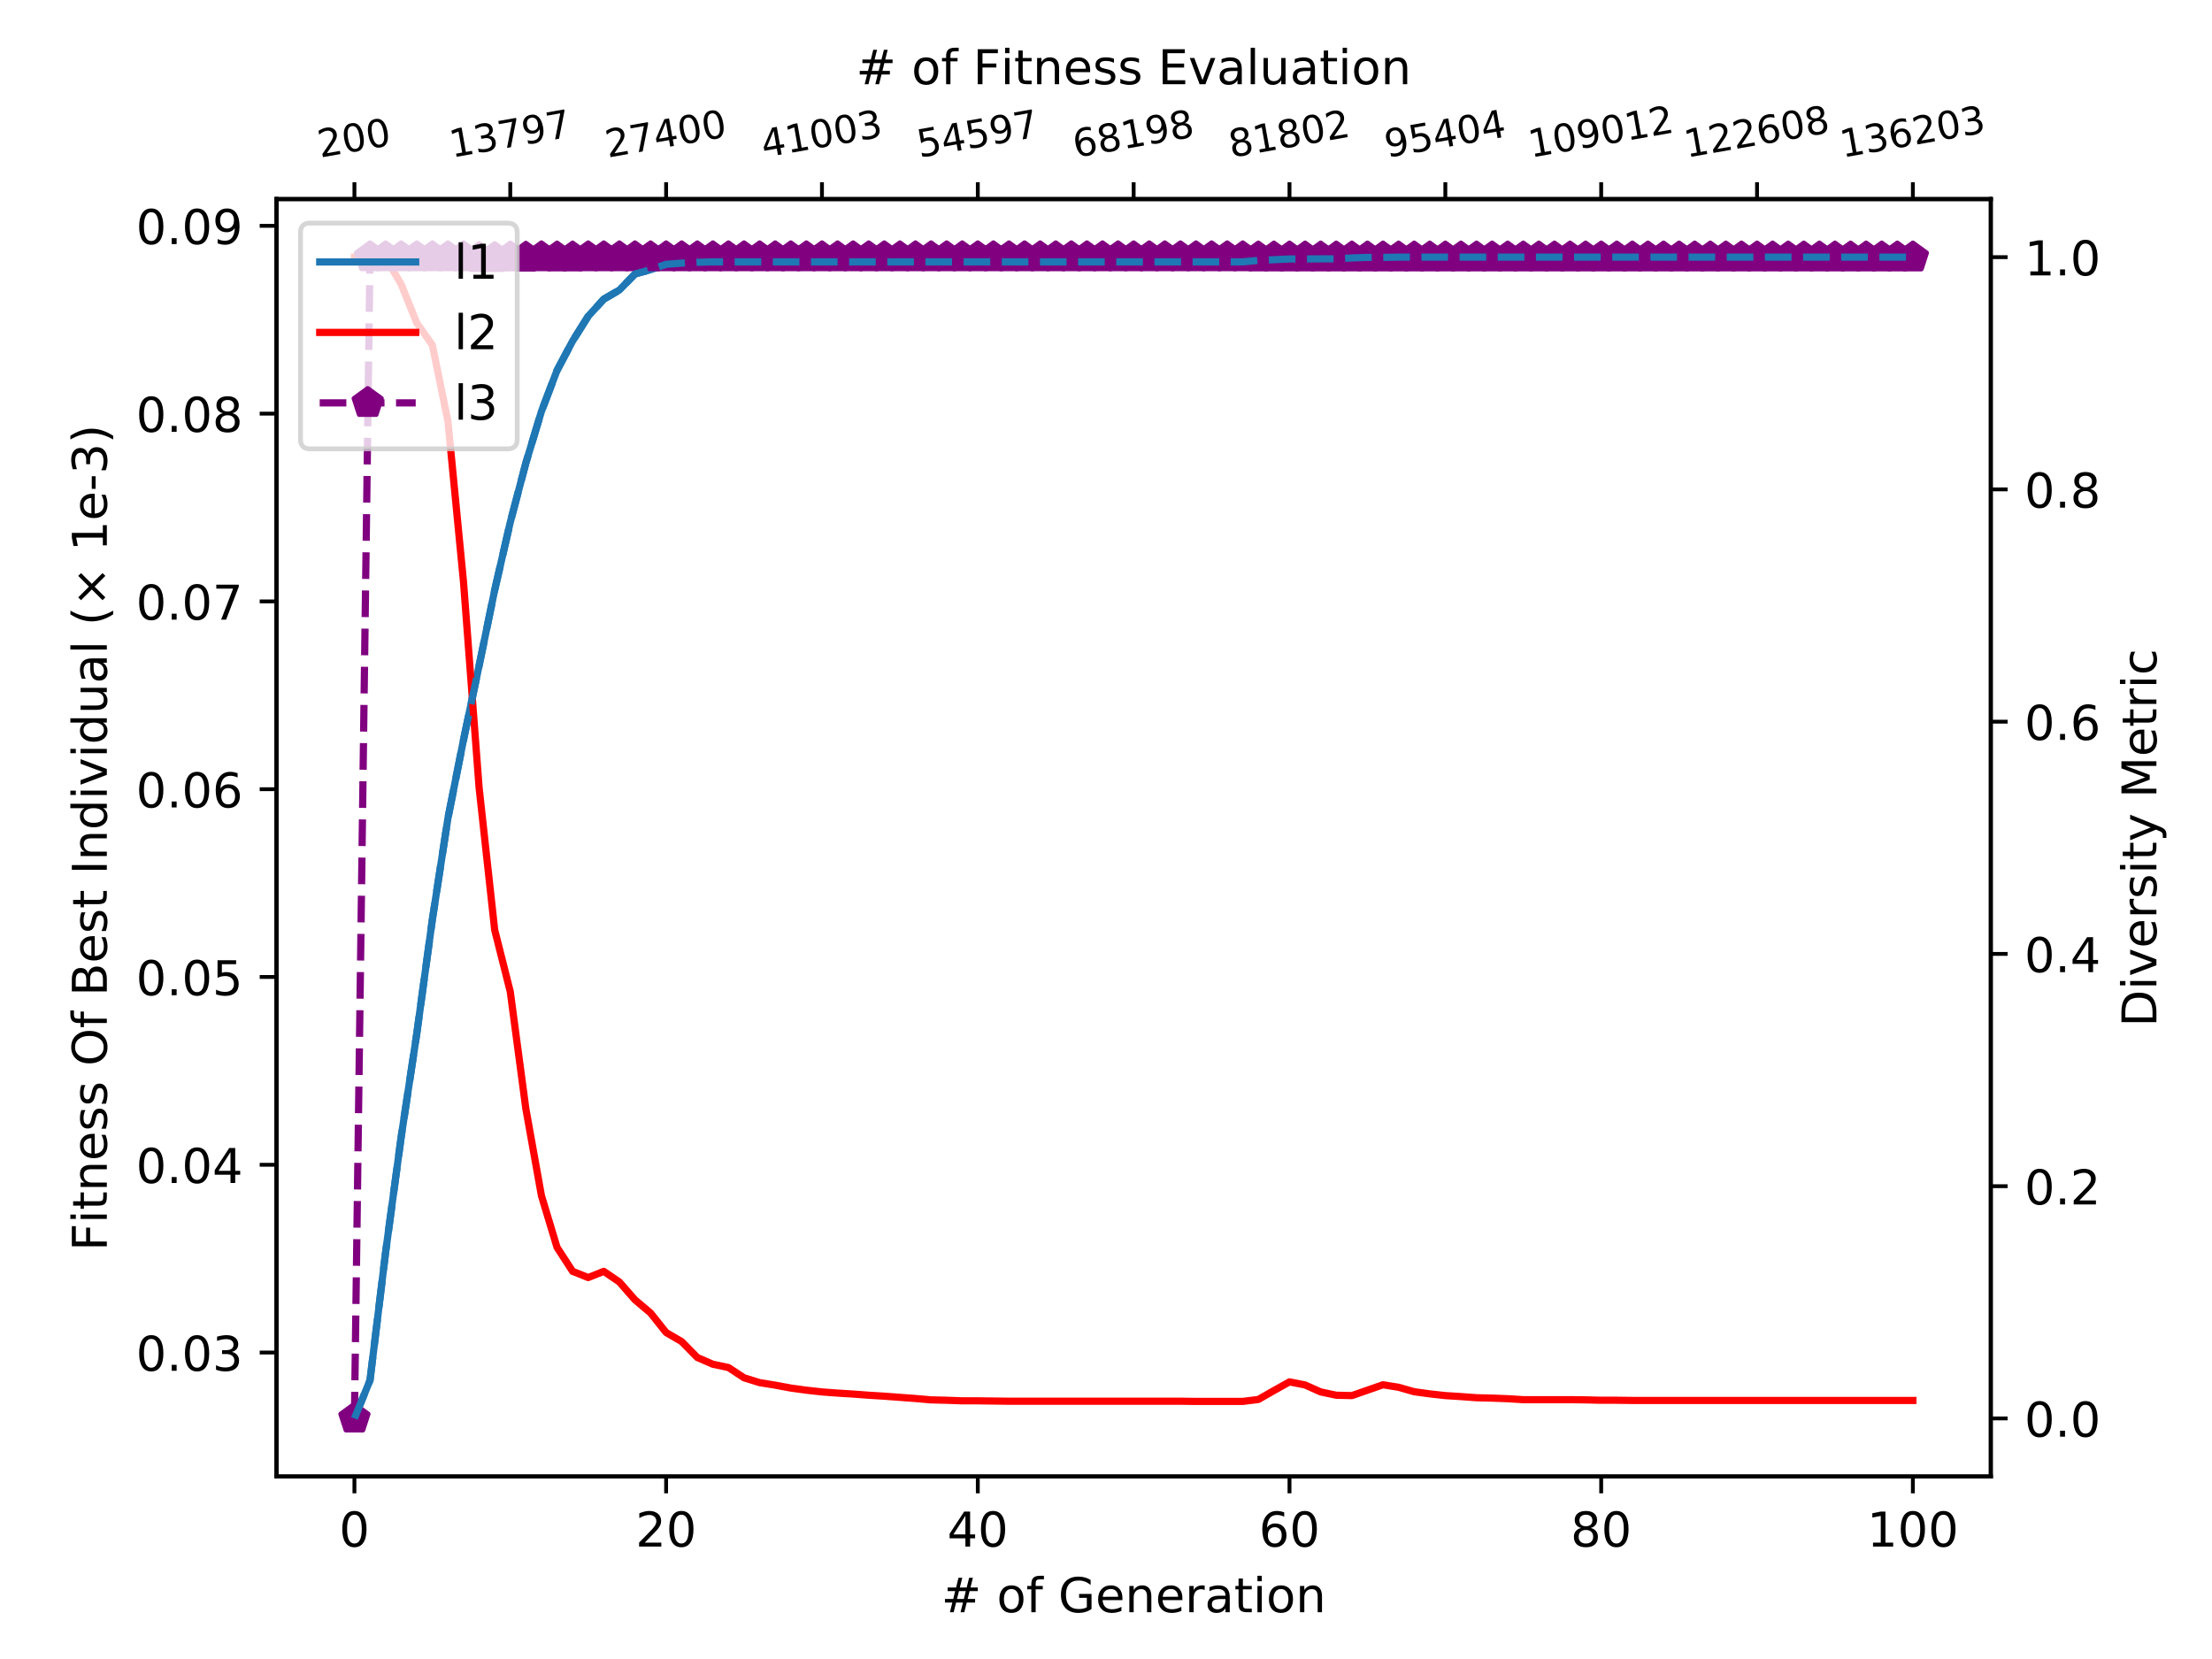 <?xml version="1.0" encoding="utf-8" standalone="no"?>
<!DOCTYPE svg PUBLIC "-//W3C//DTD SVG 1.1//EN"
  "http://www.w3.org/Graphics/SVG/1.1/DTD/svg11.dtd">
<!-- Created with matplotlib (https://matplotlib.org/) -->
<svg height="345.6pt" version="1.1" viewBox="0 0 460.8 345.6" width="460.8pt" xmlns="http://www.w3.org/2000/svg" xmlns:xlink="http://www.w3.org/1999/xlink">
 <defs>
  <style type="text/css">
*{stroke-linecap:butt;stroke-linejoin:round;}
  </style>
 </defs>
 <g id="figure_1">
  <g id="patch_1">
   <path d="M 0 345.6 
L 460.8 345.6 
L 460.8 0 
L 0 0 
z
" style="fill:#ffffff;"/>
  </g>
  <g id="axes_1">
   <g id="patch_2">
    <path d="M 57.6 307.584 
L 414.72 307.584 
L 414.72 41.472 
L 57.6 41.472 
z
" style="fill:#ffffff;"/>
   </g>
   <g id="matplotlib.axis_1">
    <g id="xtick_1">
     <g id="line2d_1">
      <defs>
       <path d="M 0 0 
L 0 3.5 
" id="m0a6b60c85b" style="stroke:#000000;stroke-width:0.8;"/>
      </defs>
      <g>
       <use style="stroke:#000000;stroke-width:0.8;" x="73.833" xlink:href="#m0a6b60c85b" y="307.584"/>
      </g>
     </g>
     <g id="text_1">
      <!-- 0 -->
      <defs>
       <path d="M 31.781 66.406 
Q 24.172 66.406 20.328 58.906 
Q 16.5 51.422 16.5 36.375 
Q 16.5 21.391 20.328 13.891 
Q 24.172 6.391 31.781 6.391 
Q 39.453 6.391 43.281 13.891 
Q 47.125 21.391 47.125 36.375 
Q 47.125 51.422 43.281 58.906 
Q 39.453 66.406 31.781 66.406 
z
M 31.781 74.219 
Q 44.047 74.219 50.516 64.516 
Q 56.984 54.828 56.984 36.375 
Q 56.984 17.969 50.516 8.266 
Q 44.047 -1.422 31.781 -1.422 
Q 19.531 -1.422 13.062 8.266 
Q 6.594 17.969 6.594 36.375 
Q 6.594 54.828 13.062 64.516 
Q 19.531 74.219 31.781 74.219 
z
" id="DejaVuSans-48"/>
      </defs>
      <g transform="translate(70.651 322.182)scale(0.1 -0.1)">
       <use xlink:href="#DejaVuSans-48"/>
      </g>
     </g>
    </g>
    <g id="xtick_2">
     <g id="line2d_2">
      <g>
       <use style="stroke:#000000;stroke-width:0.8;" x="138.764" xlink:href="#m0a6b60c85b" y="307.584"/>
      </g>
     </g>
     <g id="text_2">
      <!-- 20 -->
      <defs>
       <path d="M 19.188 8.297 
L 53.609 8.297 
L 53.609 0 
L 7.328 0 
L 7.328 8.297 
Q 12.938 14.109 22.625 23.891 
Q 32.328 33.688 34.812 36.531 
Q 39.547 41.844 41.422 45.531 
Q 43.312 49.219 43.312 52.781 
Q 43.312 58.594 39.234 62.25 
Q 35.156 65.922 28.609 65.922 
Q 23.969 65.922 18.812 64.312 
Q 13.672 62.703 7.812 59.422 
L 7.812 69.391 
Q 13.766 71.781 18.938 73 
Q 24.125 74.219 28.422 74.219 
Q 39.75 74.219 46.484 68.547 
Q 53.219 62.891 53.219 53.422 
Q 53.219 48.922 51.531 44.891 
Q 49.859 40.875 45.406 35.406 
Q 44.188 33.984 37.641 27.219 
Q 31.109 20.453 19.188 8.297 
z
" id="DejaVuSans-50"/>
      </defs>
      <g transform="translate(132.401 322.182)scale(0.1 -0.1)">
       <use xlink:href="#DejaVuSans-50"/>
       <use x="63.623" xlink:href="#DejaVuSans-48"/>
      </g>
     </g>
    </g>
    <g id="xtick_3">
     <g id="line2d_3">
      <g>
       <use style="stroke:#000000;stroke-width:0.8;" x="203.695" xlink:href="#m0a6b60c85b" y="307.584"/>
      </g>
     </g>
     <g id="text_3">
      <!-- 40 -->
      <defs>
       <path d="M 37.797 64.312 
L 12.891 25.391 
L 37.797 25.391 
z
M 35.203 72.906 
L 47.609 72.906 
L 47.609 25.391 
L 58.016 25.391 
L 58.016 17.188 
L 47.609 17.188 
L 47.609 0 
L 37.797 0 
L 37.797 17.188 
L 4.891 17.188 
L 4.891 26.703 
z
" id="DejaVuSans-52"/>
      </defs>
      <g transform="translate(197.332 322.182)scale(0.1 -0.1)">
       <use xlink:href="#DejaVuSans-52"/>
       <use x="63.623" xlink:href="#DejaVuSans-48"/>
      </g>
     </g>
    </g>
    <g id="xtick_4">
     <g id="line2d_4">
      <g>
       <use style="stroke:#000000;stroke-width:0.8;" x="268.625" xlink:href="#m0a6b60c85b" y="307.584"/>
      </g>
     </g>
     <g id="text_4">
      <!-- 60 -->
      <defs>
       <path d="M 33.016 40.375 
Q 26.375 40.375 22.484 35.828 
Q 18.609 31.297 18.609 23.391 
Q 18.609 15.531 22.484 10.953 
Q 26.375 6.391 33.016 6.391 
Q 39.656 6.391 43.531 10.953 
Q 47.406 15.531 47.406 23.391 
Q 47.406 31.297 43.531 35.828 
Q 39.656 40.375 33.016 40.375 
z
M 52.594 71.297 
L 52.594 62.312 
Q 48.875 64.062 45.094 64.984 
Q 41.312 65.922 37.594 65.922 
Q 27.828 65.922 22.672 59.328 
Q 17.531 52.734 16.797 39.406 
Q 19.672 43.656 24.016 45.922 
Q 28.375 48.188 33.594 48.188 
Q 44.578 48.188 50.953 41.516 
Q 57.328 34.859 57.328 23.391 
Q 57.328 12.156 50.688 5.359 
Q 44.047 -1.422 33.016 -1.422 
Q 20.359 -1.422 13.672 8.266 
Q 6.984 17.969 6.984 36.375 
Q 6.984 53.656 15.188 63.938 
Q 23.391 74.219 37.203 74.219 
Q 40.922 74.219 44.703 73.484 
Q 48.484 72.75 52.594 71.297 
z
" id="DejaVuSans-54"/>
      </defs>
      <g transform="translate(262.263 322.182)scale(0.1 -0.1)">
       <use xlink:href="#DejaVuSans-54"/>
       <use x="63.623" xlink:href="#DejaVuSans-48"/>
      </g>
     </g>
    </g>
    <g id="xtick_5">
     <g id="line2d_5">
      <g>
       <use style="stroke:#000000;stroke-width:0.8;" x="333.556" xlink:href="#m0a6b60c85b" y="307.584"/>
      </g>
     </g>
     <g id="text_5">
      <!-- 80 -->
      <defs>
       <path d="M 31.781 34.625 
Q 24.75 34.625 20.719 30.859 
Q 16.703 27.094 16.703 20.516 
Q 16.703 13.922 20.719 10.156 
Q 24.75 6.391 31.781 6.391 
Q 38.812 6.391 42.859 10.172 
Q 46.922 13.969 46.922 20.516 
Q 46.922 27.094 42.891 30.859 
Q 38.875 34.625 31.781 34.625 
z
M 21.922 38.812 
Q 15.578 40.375 12.031 44.719 
Q 8.5 49.078 8.5 55.328 
Q 8.5 64.062 14.719 69.141 
Q 20.953 74.219 31.781 74.219 
Q 42.672 74.219 48.875 69.141 
Q 55.078 64.062 55.078 55.328 
Q 55.078 49.078 51.531 44.719 
Q 48 40.375 41.703 38.812 
Q 48.828 37.156 52.797 32.312 
Q 56.781 27.484 56.781 20.516 
Q 56.781 9.906 50.312 4.234 
Q 43.844 -1.422 31.781 -1.422 
Q 19.734 -1.422 13.25 4.234 
Q 6.781 9.906 6.781 20.516 
Q 6.781 27.484 10.781 32.312 
Q 14.797 37.156 21.922 38.812 
z
M 18.312 54.391 
Q 18.312 48.734 21.844 45.562 
Q 25.391 42.391 31.781 42.391 
Q 38.141 42.391 41.719 45.562 
Q 45.312 48.734 45.312 54.391 
Q 45.312 60.062 41.719 63.234 
Q 38.141 66.406 31.781 66.406 
Q 25.391 66.406 21.844 63.234 
Q 18.312 60.062 18.312 54.391 
z
" id="DejaVuSans-56"/>
      </defs>
      <g transform="translate(327.194 322.182)scale(0.1 -0.1)">
       <use xlink:href="#DejaVuSans-56"/>
       <use x="63.623" xlink:href="#DejaVuSans-48"/>
      </g>
     </g>
    </g>
    <g id="xtick_6">
     <g id="line2d_6">
      <g>
       <use style="stroke:#000000;stroke-width:0.8;" x="398.487" xlink:href="#m0a6b60c85b" y="307.584"/>
      </g>
     </g>
     <g id="text_6">
      <!-- 100 -->
      <defs>
       <path d="M 12.406 8.297 
L 28.516 8.297 
L 28.516 63.922 
L 10.984 60.406 
L 10.984 69.391 
L 28.422 72.906 
L 38.281 72.906 
L 38.281 8.297 
L 54.391 8.297 
L 54.391 0 
L 12.406 0 
z
" id="DejaVuSans-49"/>
      </defs>
      <g transform="translate(388.944 322.182)scale(0.1 -0.1)">
       <use xlink:href="#DejaVuSans-49"/>
       <use x="63.623" xlink:href="#DejaVuSans-48"/>
       <use x="127.246" xlink:href="#DejaVuSans-48"/>
      </g>
     </g>
    </g>
    <g id="text_7">
     <!-- # of Generation -->
     <defs>
      <path d="M 51.125 44 
L 36.922 44 
L 32.812 27.688 
L 47.125 27.688 
z
M 43.797 71.781 
L 38.719 51.516 
L 52.984 51.516 
L 58.109 71.781 
L 65.922 71.781 
L 60.891 51.516 
L 76.125 51.516 
L 76.125 44 
L 58.984 44 
L 54.984 27.688 
L 70.516 27.688 
L 70.516 20.219 
L 53.078 20.219 
L 48 0 
L 40.188 0 
L 45.219 20.219 
L 30.906 20.219 
L 25.875 0 
L 18.016 0 
L 23.094 20.219 
L 7.719 20.219 
L 7.719 27.688 
L 24.906 27.688 
L 29 44 
L 13.281 44 
L 13.281 51.516 
L 30.906 51.516 
L 35.891 71.781 
z
" id="DejaVuSans-35"/>
      <path id="DejaVuSans-32"/>
      <path d="M 30.609 48.391 
Q 23.391 48.391 19.188 42.75 
Q 14.984 37.109 14.984 27.297 
Q 14.984 17.484 19.156 11.844 
Q 23.344 6.203 30.609 6.203 
Q 37.797 6.203 41.984 11.859 
Q 46.188 17.531 46.188 27.297 
Q 46.188 37.016 41.984 42.703 
Q 37.797 48.391 30.609 48.391 
z
M 30.609 56 
Q 42.328 56 49.016 48.375 
Q 55.719 40.766 55.719 27.297 
Q 55.719 13.875 49.016 6.219 
Q 42.328 -1.422 30.609 -1.422 
Q 18.844 -1.422 12.172 6.219 
Q 5.516 13.875 5.516 27.297 
Q 5.516 40.766 12.172 48.375 
Q 18.844 56 30.609 56 
z
" id="DejaVuSans-111"/>
      <path d="M 37.109 75.984 
L 37.109 68.5 
L 28.516 68.5 
Q 23.688 68.5 21.797 66.547 
Q 19.922 64.594 19.922 59.516 
L 19.922 54.688 
L 34.719 54.688 
L 34.719 47.703 
L 19.922 47.703 
L 19.922 0 
L 10.891 0 
L 10.891 47.703 
L 2.297 47.703 
L 2.297 54.688 
L 10.891 54.688 
L 10.891 58.5 
Q 10.891 67.625 15.141 71.797 
Q 19.391 75.984 28.609 75.984 
z
" id="DejaVuSans-102"/>
      <path d="M 59.516 10.406 
L 59.516 29.984 
L 43.406 29.984 
L 43.406 38.094 
L 69.281 38.094 
L 69.281 6.781 
Q 63.578 2.734 56.688 0.656 
Q 49.812 -1.422 42 -1.422 
Q 24.906 -1.422 15.25 8.562 
Q 5.609 18.562 5.609 36.375 
Q 5.609 54.25 15.25 64.234 
Q 24.906 74.219 42 74.219 
Q 49.125 74.219 55.547 72.453 
Q 61.969 70.703 67.391 67.281 
L 67.391 56.781 
Q 61.922 61.422 55.766 63.766 
Q 49.609 66.109 42.828 66.109 
Q 29.438 66.109 22.719 58.641 
Q 16.016 51.172 16.016 36.375 
Q 16.016 21.625 22.719 14.156 
Q 29.438 6.688 42.828 6.688 
Q 48.047 6.688 52.141 7.594 
Q 56.25 8.5 59.516 10.406 
z
" id="DejaVuSans-71"/>
      <path d="M 56.203 29.594 
L 56.203 25.203 
L 14.891 25.203 
Q 15.484 15.922 20.484 11.062 
Q 25.484 6.203 34.422 6.203 
Q 39.594 6.203 44.453 7.469 
Q 49.312 8.734 54.109 11.281 
L 54.109 2.781 
Q 49.266 0.734 44.188 -0.344 
Q 39.109 -1.422 33.891 -1.422 
Q 20.797 -1.422 13.156 6.188 
Q 5.516 13.812 5.516 26.812 
Q 5.516 40.234 12.766 48.109 
Q 20.016 56 32.328 56 
Q 43.359 56 49.781 48.891 
Q 56.203 41.797 56.203 29.594 
z
M 47.219 32.234 
Q 47.125 39.594 43.094 43.984 
Q 39.062 48.391 32.422 48.391 
Q 24.906 48.391 20.391 44.141 
Q 15.875 39.891 15.188 32.172 
z
" id="DejaVuSans-101"/>
      <path d="M 54.891 33.016 
L 54.891 0 
L 45.906 0 
L 45.906 32.719 
Q 45.906 40.484 42.875 44.328 
Q 39.844 48.188 33.797 48.188 
Q 26.516 48.188 22.312 43.547 
Q 18.109 38.922 18.109 30.906 
L 18.109 0 
L 9.078 0 
L 9.078 54.688 
L 18.109 54.688 
L 18.109 46.188 
Q 21.344 51.125 25.703 53.562 
Q 30.078 56 35.797 56 
Q 45.219 56 50.047 50.172 
Q 54.891 44.344 54.891 33.016 
z
" id="DejaVuSans-110"/>
      <path d="M 41.109 46.297 
Q 39.594 47.172 37.812 47.578 
Q 36.031 48 33.891 48 
Q 26.266 48 22.188 43.047 
Q 18.109 38.094 18.109 28.812 
L 18.109 0 
L 9.078 0 
L 9.078 54.688 
L 18.109 54.688 
L 18.109 46.188 
Q 20.953 51.172 25.484 53.578 
Q 30.031 56 36.531 56 
Q 37.453 56 38.578 55.875 
Q 39.703 55.766 41.062 55.516 
z
" id="DejaVuSans-114"/>
      <path d="M 34.281 27.484 
Q 23.391 27.484 19.188 25 
Q 14.984 22.516 14.984 16.5 
Q 14.984 11.719 18.141 8.906 
Q 21.297 6.109 26.703 6.109 
Q 34.188 6.109 38.703 11.406 
Q 43.219 16.703 43.219 25.484 
L 43.219 27.484 
z
M 52.203 31.203 
L 52.203 0 
L 43.219 0 
L 43.219 8.297 
Q 40.141 3.328 35.547 0.953 
Q 30.953 -1.422 24.312 -1.422 
Q 15.922 -1.422 10.953 3.297 
Q 6 8.016 6 15.922 
Q 6 25.141 12.172 29.828 
Q 18.359 34.516 30.609 34.516 
L 43.219 34.516 
L 43.219 35.406 
Q 43.219 41.609 39.141 45 
Q 35.062 48.391 27.688 48.391 
Q 23 48.391 18.547 47.266 
Q 14.109 46.141 10.016 43.891 
L 10.016 52.203 
Q 14.938 54.109 19.578 55.047 
Q 24.219 56 28.609 56 
Q 40.484 56 46.344 49.844 
Q 52.203 43.703 52.203 31.203 
z
" id="DejaVuSans-97"/>
      <path d="M 18.312 70.219 
L 18.312 54.688 
L 36.812 54.688 
L 36.812 47.703 
L 18.312 47.703 
L 18.312 18.016 
Q 18.312 11.328 20.141 9.422 
Q 21.969 7.516 27.594 7.516 
L 36.812 7.516 
L 36.812 0 
L 27.594 0 
Q 17.188 0 13.234 3.875 
Q 9.281 7.766 9.281 18.016 
L 9.281 47.703 
L 2.688 47.703 
L 2.688 54.688 
L 9.281 54.688 
L 9.281 70.219 
z
" id="DejaVuSans-116"/>
      <path d="M 9.422 54.688 
L 18.406 54.688 
L 18.406 0 
L 9.422 0 
z
M 9.422 75.984 
L 18.406 75.984 
L 18.406 64.594 
L 9.422 64.594 
z
" id="DejaVuSans-105"/>
     </defs>
     <g transform="translate(196.08 335.861)scale(0.1 -0.1)">
      <use xlink:href="#DejaVuSans-35"/>
      <use x="83.789" xlink:href="#DejaVuSans-32"/>
      <use x="115.576" xlink:href="#DejaVuSans-111"/>
      <use x="176.758" xlink:href="#DejaVuSans-102"/>
      <use x="211.963" xlink:href="#DejaVuSans-32"/>
      <use x="243.75" xlink:href="#DejaVuSans-71"/>
      <use x="321.24" xlink:href="#DejaVuSans-101"/>
      <use x="382.764" xlink:href="#DejaVuSans-110"/>
      <use x="446.143" xlink:href="#DejaVuSans-101"/>
      <use x="507.666" xlink:href="#DejaVuSans-114"/>
      <use x="548.779" xlink:href="#DejaVuSans-97"/>
      <use x="610.059" xlink:href="#DejaVuSans-116"/>
      <use x="649.268" xlink:href="#DejaVuSans-105"/>
      <use x="677.051" xlink:href="#DejaVuSans-111"/>
      <use x="738.232" xlink:href="#DejaVuSans-110"/>
     </g>
    </g>
   </g>
   <g id="matplotlib.axis_2">
    <g id="ytick_1">
     <g id="line2d_7">
      <defs>
       <path d="M 0 0 
L -3.5 0 
" id="m803c09d0a9" style="stroke:#000000;stroke-width:0.8;"/>
      </defs>
      <g>
       <use style="stroke:#000000;stroke-width:0.8;" x="57.6" xlink:href="#m803c09d0a9" y="281.759"/>
      </g>
     </g>
     <g id="text_8">
      <!-- 0.03 -->
      <defs>
       <path d="M 10.688 12.406 
L 21 12.406 
L 21 0 
L 10.688 0 
z
" id="DejaVuSans-46"/>
       <path d="M 40.578 39.312 
Q 47.656 37.797 51.625 33 
Q 55.609 28.219 55.609 21.188 
Q 55.609 10.406 48.188 4.484 
Q 40.766 -1.422 27.094 -1.422 
Q 22.516 -1.422 17.656 -0.516 
Q 12.797 0.391 7.625 2.203 
L 7.625 11.719 
Q 11.719 9.328 16.594 8.109 
Q 21.484 6.891 26.812 6.891 
Q 36.078 6.891 40.938 10.547 
Q 45.797 14.203 45.797 21.188 
Q 45.797 27.641 41.281 31.266 
Q 36.766 34.906 28.719 34.906 
L 20.219 34.906 
L 20.219 43.016 
L 29.109 43.016 
Q 36.375 43.016 40.234 45.922 
Q 44.094 48.828 44.094 54.297 
Q 44.094 59.906 40.109 62.906 
Q 36.141 65.922 28.719 65.922 
Q 24.656 65.922 20.016 65.031 
Q 15.375 64.156 9.812 62.312 
L 9.812 71.094 
Q 15.438 72.656 20.344 73.438 
Q 25.25 74.219 29.594 74.219 
Q 40.828 74.219 47.359 69.109 
Q 53.906 64.016 53.906 55.328 
Q 53.906 49.266 50.438 45.094 
Q 46.969 40.922 40.578 39.312 
z
" id="DejaVuSans-51"/>
      </defs>
      <g transform="translate(28.334 285.558)scale(0.1 -0.1)">
       <use xlink:href="#DejaVuSans-48"/>
       <use x="63.623" xlink:href="#DejaVuSans-46"/>
       <use x="95.41" xlink:href="#DejaVuSans-48"/>
       <use x="159.033" xlink:href="#DejaVuSans-51"/>
      </g>
     </g>
    </g>
    <g id="ytick_2">
     <g id="line2d_8">
      <g>
       <use style="stroke:#000000;stroke-width:0.8;" x="57.6" xlink:href="#m803c09d0a9" y="242.641"/>
      </g>
     </g>
     <g id="text_9">
      <!-- 0.04 -->
      <g transform="translate(28.334 246.44)scale(0.1 -0.1)">
       <use xlink:href="#DejaVuSans-48"/>
       <use x="63.623" xlink:href="#DejaVuSans-46"/>
       <use x="95.41" xlink:href="#DejaVuSans-48"/>
       <use x="159.033" xlink:href="#DejaVuSans-52"/>
      </g>
     </g>
    </g>
    <g id="ytick_3">
     <g id="line2d_9">
      <g>
       <use style="stroke:#000000;stroke-width:0.8;" x="57.6" xlink:href="#m803c09d0a9" y="203.522"/>
      </g>
     </g>
     <g id="text_10">
      <!-- 0.05 -->
      <defs>
       <path d="M 10.797 72.906 
L 49.516 72.906 
L 49.516 64.594 
L 19.828 64.594 
L 19.828 46.734 
Q 21.969 47.469 24.109 47.828 
Q 26.266 48.188 28.422 48.188 
Q 40.625 48.188 47.75 41.5 
Q 54.891 34.812 54.891 23.391 
Q 54.891 11.625 47.562 5.094 
Q 40.234 -1.422 26.906 -1.422 
Q 22.312 -1.422 17.547 -0.641 
Q 12.797 0.141 7.719 1.703 
L 7.719 11.625 
Q 12.109 9.234 16.797 8.062 
Q 21.484 6.891 26.703 6.891 
Q 35.156 6.891 40.078 11.328 
Q 45.016 15.766 45.016 23.391 
Q 45.016 31 40.078 35.438 
Q 35.156 39.891 26.703 39.891 
Q 22.75 39.891 18.812 39.016 
Q 14.891 38.141 10.797 36.281 
z
" id="DejaVuSans-53"/>
      </defs>
      <g transform="translate(28.334 207.321)scale(0.1 -0.1)">
       <use xlink:href="#DejaVuSans-48"/>
       <use x="63.623" xlink:href="#DejaVuSans-46"/>
       <use x="95.41" xlink:href="#DejaVuSans-48"/>
       <use x="159.033" xlink:href="#DejaVuSans-53"/>
      </g>
     </g>
    </g>
    <g id="ytick_4">
     <g id="line2d_10">
      <g>
       <use style="stroke:#000000;stroke-width:0.8;" x="57.6" xlink:href="#m803c09d0a9" y="164.403"/>
      </g>
     </g>
     <g id="text_11">
      <!-- 0.06 -->
      <g transform="translate(28.334 168.203)scale(0.1 -0.1)">
       <use xlink:href="#DejaVuSans-48"/>
       <use x="63.623" xlink:href="#DejaVuSans-46"/>
       <use x="95.41" xlink:href="#DejaVuSans-48"/>
       <use x="159.033" xlink:href="#DejaVuSans-54"/>
      </g>
     </g>
    </g>
    <g id="ytick_5">
     <g id="line2d_11">
      <g>
       <use style="stroke:#000000;stroke-width:0.8;" x="57.6" xlink:href="#m803c09d0a9" y="125.285"/>
      </g>
     </g>
     <g id="text_12">
      <!-- 0.07 -->
      <defs>
       <path d="M 8.203 72.906 
L 55.078 72.906 
L 55.078 68.703 
L 28.609 0 
L 18.312 0 
L 43.219 64.594 
L 8.203 64.594 
z
" id="DejaVuSans-55"/>
      </defs>
      <g transform="translate(28.334 129.084)scale(0.1 -0.1)">
       <use xlink:href="#DejaVuSans-48"/>
       <use x="63.623" xlink:href="#DejaVuSans-46"/>
       <use x="95.41" xlink:href="#DejaVuSans-48"/>
       <use x="159.033" xlink:href="#DejaVuSans-55"/>
      </g>
     </g>
    </g>
    <g id="ytick_6">
     <g id="line2d_12">
      <g>
       <use style="stroke:#000000;stroke-width:0.8;" x="57.6" xlink:href="#m803c09d0a9" y="86.166"/>
      </g>
     </g>
     <g id="text_13">
      <!-- 0.08 -->
      <g transform="translate(28.334 89.965)scale(0.1 -0.1)">
       <use xlink:href="#DejaVuSans-48"/>
       <use x="63.623" xlink:href="#DejaVuSans-46"/>
       <use x="95.41" xlink:href="#DejaVuSans-48"/>
       <use x="159.033" xlink:href="#DejaVuSans-56"/>
      </g>
     </g>
    </g>
    <g id="ytick_7">
     <g id="line2d_13">
      <g>
       <use style="stroke:#000000;stroke-width:0.8;" x="57.6" xlink:href="#m803c09d0a9" y="47.048"/>
      </g>
     </g>
     <g id="text_14">
      <!-- 0.09 -->
      <defs>
       <path d="M 10.984 1.516 
L 10.984 10.5 
Q 14.703 8.734 18.5 7.812 
Q 22.312 6.891 25.984 6.891 
Q 35.75 6.891 40.891 13.453 
Q 46.047 20.016 46.781 33.406 
Q 43.953 29.203 39.594 26.953 
Q 35.25 24.703 29.984 24.703 
Q 19.047 24.703 12.672 31.312 
Q 6.297 37.938 6.297 49.422 
Q 6.297 60.641 12.938 67.422 
Q 19.578 74.219 30.609 74.219 
Q 43.266 74.219 49.922 64.516 
Q 56.594 54.828 56.594 36.375 
Q 56.594 19.141 48.406 8.859 
Q 40.234 -1.422 26.422 -1.422 
Q 22.703 -1.422 18.891 -0.688 
Q 15.094 0.047 10.984 1.516 
z
M 30.609 32.422 
Q 37.25 32.422 41.125 36.953 
Q 45.016 41.5 45.016 49.422 
Q 45.016 57.281 41.125 61.844 
Q 37.25 66.406 30.609 66.406 
Q 23.969 66.406 20.094 61.844 
Q 16.219 57.281 16.219 49.422 
Q 16.219 41.5 20.094 36.953 
Q 23.969 32.422 30.609 32.422 
z
" id="DejaVuSans-57"/>
      </defs>
      <g transform="translate(28.334 50.847)scale(0.1 -0.1)">
       <use xlink:href="#DejaVuSans-48"/>
       <use x="63.623" xlink:href="#DejaVuSans-46"/>
       <use x="95.41" xlink:href="#DejaVuSans-48"/>
       <use x="159.033" xlink:href="#DejaVuSans-57"/>
      </g>
     </g>
    </g>
    <g id="text_15">
     <!-- Fitness Of Best Individual (× 1e-3) -->
     <defs>
      <path d="M 9.812 72.906 
L 51.703 72.906 
L 51.703 64.594 
L 19.672 64.594 
L 19.672 43.109 
L 48.578 43.109 
L 48.578 34.812 
L 19.672 34.812 
L 19.672 0 
L 9.812 0 
z
" id="DejaVuSans-70"/>
      <path d="M 44.281 53.078 
L 44.281 44.578 
Q 40.484 46.531 36.375 47.5 
Q 32.281 48.484 27.875 48.484 
Q 21.188 48.484 17.844 46.438 
Q 14.5 44.391 14.5 40.281 
Q 14.5 37.156 16.891 35.375 
Q 19.281 33.594 26.516 31.984 
L 29.594 31.297 
Q 39.156 29.25 43.188 25.516 
Q 47.219 21.781 47.219 15.094 
Q 47.219 7.469 41.188 3.016 
Q 35.156 -1.422 24.609 -1.422 
Q 20.219 -1.422 15.453 -0.562 
Q 10.688 0.297 5.422 2 
L 5.422 11.281 
Q 10.406 8.688 15.234 7.391 
Q 20.062 6.109 24.812 6.109 
Q 31.156 6.109 34.562 8.281 
Q 37.984 10.453 37.984 14.406 
Q 37.984 18.062 35.516 20.016 
Q 33.062 21.969 24.703 23.781 
L 21.578 24.516 
Q 13.234 26.266 9.516 29.906 
Q 5.812 33.547 5.812 39.891 
Q 5.812 47.609 11.281 51.797 
Q 16.75 56 26.812 56 
Q 31.781 56 36.172 55.266 
Q 40.578 54.547 44.281 53.078 
z
" id="DejaVuSans-115"/>
      <path d="M 39.406 66.219 
Q 28.656 66.219 22.328 58.203 
Q 16.016 50.203 16.016 36.375 
Q 16.016 22.609 22.328 14.594 
Q 28.656 6.594 39.406 6.594 
Q 50.141 6.594 56.422 14.594 
Q 62.703 22.609 62.703 36.375 
Q 62.703 50.203 56.422 58.203 
Q 50.141 66.219 39.406 66.219 
z
M 39.406 74.219 
Q 54.734 74.219 63.906 63.938 
Q 73.094 53.656 73.094 36.375 
Q 73.094 19.141 63.906 8.859 
Q 54.734 -1.422 39.406 -1.422 
Q 24.031 -1.422 14.812 8.828 
Q 5.609 19.094 5.609 36.375 
Q 5.609 53.656 14.812 63.938 
Q 24.031 74.219 39.406 74.219 
z
" id="DejaVuSans-79"/>
      <path d="M 19.672 34.812 
L 19.672 8.109 
L 35.5 8.109 
Q 43.453 8.109 47.281 11.406 
Q 51.125 14.703 51.125 21.484 
Q 51.125 28.328 47.281 31.562 
Q 43.453 34.812 35.5 34.812 
z
M 19.672 64.797 
L 19.672 42.828 
L 34.281 42.828 
Q 41.5 42.828 45.031 45.531 
Q 48.578 48.25 48.578 53.812 
Q 48.578 59.328 45.031 62.062 
Q 41.5 64.797 34.281 64.797 
z
M 9.812 72.906 
L 35.016 72.906 
Q 46.297 72.906 52.391 68.219 
Q 58.5 63.531 58.5 54.891 
Q 58.5 48.188 55.375 44.234 
Q 52.25 40.281 46.188 39.312 
Q 53.469 37.75 57.5 32.781 
Q 61.531 27.828 61.531 20.406 
Q 61.531 10.641 54.891 5.312 
Q 48.25 0 35.984 0 
L 9.812 0 
z
" id="DejaVuSans-66"/>
      <path d="M 9.812 72.906 
L 19.672 72.906 
L 19.672 0 
L 9.812 0 
z
" id="DejaVuSans-73"/>
      <path d="M 45.406 46.391 
L 45.406 75.984 
L 54.391 75.984 
L 54.391 0 
L 45.406 0 
L 45.406 8.203 
Q 42.578 3.328 38.25 0.953 
Q 33.938 -1.422 27.875 -1.422 
Q 17.969 -1.422 11.734 6.484 
Q 5.516 14.406 5.516 27.297 
Q 5.516 40.188 11.734 48.094 
Q 17.969 56 27.875 56 
Q 33.938 56 38.25 53.625 
Q 42.578 51.266 45.406 46.391 
z
M 14.797 27.297 
Q 14.797 17.391 18.875 11.75 
Q 22.953 6.109 30.078 6.109 
Q 37.203 6.109 41.297 11.75 
Q 45.406 17.391 45.406 27.297 
Q 45.406 37.203 41.297 42.844 
Q 37.203 48.484 30.078 48.484 
Q 22.953 48.484 18.875 42.844 
Q 14.797 37.203 14.797 27.297 
z
" id="DejaVuSans-100"/>
      <path d="M 2.984 54.688 
L 12.5 54.688 
L 29.594 8.797 
L 46.688 54.688 
L 56.203 54.688 
L 35.688 0 
L 23.484 0 
z
" id="DejaVuSans-118"/>
      <path d="M 8.5 21.578 
L 8.5 54.688 
L 17.484 54.688 
L 17.484 21.922 
Q 17.484 14.156 20.5 10.266 
Q 23.531 6.391 29.594 6.391 
Q 36.859 6.391 41.078 11.031 
Q 45.312 15.672 45.312 23.688 
L 45.312 54.688 
L 54.297 54.688 
L 54.297 0 
L 45.312 0 
L 45.312 8.406 
Q 42.047 3.422 37.719 1 
Q 33.406 -1.422 27.688 -1.422 
Q 18.266 -1.422 13.375 4.438 
Q 8.5 10.297 8.5 21.578 
z
M 31.109 56 
z
" id="DejaVuSans-117"/>
      <path d="M 9.422 75.984 
L 18.406 75.984 
L 18.406 0 
L 9.422 0 
z
" id="DejaVuSans-108"/>
      <path d="M 31 75.875 
Q 24.469 64.656 21.281 53.656 
Q 18.109 42.672 18.109 31.391 
Q 18.109 20.125 21.312 9.062 
Q 24.516 -2 31 -13.188 
L 23.188 -13.188 
Q 15.875 -1.703 12.234 9.375 
Q 8.594 20.453 8.594 31.391 
Q 8.594 42.281 12.203 53.312 
Q 15.828 64.359 23.188 75.875 
z
" id="DejaVuSans-40"/>
      <path d="M 70.125 53.719 
L 47.797 31.297 
L 70.125 8.984 
L 64.312 3.078 
L 41.891 25.484 
L 19.484 3.078 
L 13.719 8.984 
L 35.984 31.297 
L 13.719 53.719 
L 19.484 59.625 
L 41.891 37.203 
L 64.312 59.625 
z
" id="DejaVuSans-215"/>
      <path d="M 4.891 31.391 
L 31.203 31.391 
L 31.203 23.391 
L 4.891 23.391 
z
" id="DejaVuSans-45"/>
      <path d="M 8.016 75.875 
L 15.828 75.875 
Q 23.141 64.359 26.781 53.312 
Q 30.422 42.281 30.422 31.391 
Q 30.422 20.453 26.781 9.375 
Q 23.141 -1.703 15.828 -13.188 
L 8.016 -13.188 
Q 14.5 -2 17.703 9.062 
Q 20.906 20.125 20.906 31.391 
Q 20.906 42.672 17.703 53.656 
Q 14.5 64.656 8.016 75.875 
z
" id="DejaVuSans-41"/>
     </defs>
     <g transform="translate(22.255 260.601)rotate(-90)scale(0.1 -0.1)">
      <use xlink:href="#DejaVuSans-70"/>
      <use x="57.41" xlink:href="#DejaVuSans-105"/>
      <use x="85.193" xlink:href="#DejaVuSans-116"/>
      <use x="124.402" xlink:href="#DejaVuSans-110"/>
      <use x="187.781" xlink:href="#DejaVuSans-101"/>
      <use x="249.305" xlink:href="#DejaVuSans-115"/>
      <use x="301.404" xlink:href="#DejaVuSans-115"/>
      <use x="353.504" xlink:href="#DejaVuSans-32"/>
      <use x="385.291" xlink:href="#DejaVuSans-79"/>
      <use x="464.002" xlink:href="#DejaVuSans-102"/>
      <use x="499.207" xlink:href="#DejaVuSans-32"/>
      <use x="530.994" xlink:href="#DejaVuSans-66"/>
      <use x="599.598" xlink:href="#DejaVuSans-101"/>
      <use x="661.121" xlink:href="#DejaVuSans-115"/>
      <use x="713.221" xlink:href="#DejaVuSans-116"/>
      <use x="752.43" xlink:href="#DejaVuSans-32"/>
      <use x="784.217" xlink:href="#DejaVuSans-73"/>
      <use x="813.709" xlink:href="#DejaVuSans-110"/>
      <use x="877.088" xlink:href="#DejaVuSans-100"/>
      <use x="940.564" xlink:href="#DejaVuSans-105"/>
      <use x="968.348" xlink:href="#DejaVuSans-118"/>
      <use x="1027.527" xlink:href="#DejaVuSans-105"/>
      <use x="1055.311" xlink:href="#DejaVuSans-100"/>
      <use x="1118.787" xlink:href="#DejaVuSans-117"/>
      <use x="1182.166" xlink:href="#DejaVuSans-97"/>
      <use x="1243.445" xlink:href="#DejaVuSans-108"/>
      <use x="1271.229" xlink:href="#DejaVuSans-32"/>
      <use x="1303.016" xlink:href="#DejaVuSans-40"/>
      <use x="1342.029" xlink:href="#DejaVuSans-215"/>
      <use x="1425.818" xlink:href="#DejaVuSans-32"/>
      <use x="1457.605" xlink:href="#DejaVuSans-49"/>
      <use x="1521.229" xlink:href="#DejaVuSans-101"/>
      <use x="1582.752" xlink:href="#DejaVuSans-45"/>
      <use x="1618.836" xlink:href="#DejaVuSans-51"/>
      <use x="1682.459" xlink:href="#DejaVuSans-41"/>
     </g>
    </g>
   </g>
   <g id="line2d_14">
    <path clip-path="url(#p494b3625f5)" d="M 73.833 295.488 
L 77.079 287.534 
L 80.326 260.89 
L 83.572 236.844 
L 86.819 215.344 
L 90.065 191.569 
L 93.312 170.459 
L 96.559 154.116 
L 99.805 138.668 
L 103.052 122.924 
L 106.298 108.795 
L 109.545 96.451 
L 112.791 85.701 
L 116.038 77.167 
L 119.284 71.04 
L 122.531 65.873 
L 125.777 62.316 
L 129.024 60.424 
L 132.271 57.077 
L 135.517 56.185 
L 138.764 55.064 
L 142.01 54.812 
L 145.257 54.643 
L 148.503 54.552 
L 151.75 54.552 
L 154.996 54.552 
L 158.243 54.552 
L 161.489 54.552 
L 164.736 54.552 
L 167.983 54.552 
L 171.229 54.552 
L 174.476 54.552 
L 177.722 54.552 
L 180.969 54.552 
L 184.215 54.552 
L 187.462 54.552 
L 190.708 54.552 
L 193.955 54.552 
L 197.201 54.552 
L 200.448 54.552 
L 203.695 54.552 
L 206.941 54.552 
L 210.188 54.552 
L 213.434 54.552 
L 216.681 54.552 
L 219.927 54.552 
L 223.174 54.552 
L 226.42 54.552 
L 229.667 54.552 
L 232.913 54.552 
L 236.16 54.552 
L 239.407 54.552 
L 242.653 54.552 
L 245.9 54.552 
L 249.146 54.552 
L 252.393 54.552 
L 255.639 54.552 
L 258.886 54.552 
L 262.132 54.238 
L 265.379 54.104 
L 268.625 53.948 
L 271.872 53.948 
L 275.119 53.921 
L 278.365 53.921 
L 281.612 53.73 
L 284.858 53.624 
L 288.105 53.621 
L 291.351 53.568 
L 294.598 53.568 
L 297.844 53.568 
L 301.091 53.568 
L 304.337 53.568 
L 307.584 53.568 
L 310.831 53.568 
L 314.077 53.568 
L 317.324 53.568 
L 320.57 53.568 
L 323.817 53.568 
L 327.063 53.568 
L 330.31 53.568 
L 333.556 53.568 
L 336.803 53.568 
L 340.049 53.568 
L 343.296 53.568 
L 346.543 53.568 
L 349.789 53.568 
L 353.036 53.568 
L 356.282 53.568 
L 359.529 53.568 
L 362.775 53.568 
L 366.022 53.568 
L 369.268 53.568 
L 372.515 53.568 
L 375.761 53.568 
L 379.008 53.568 
L 382.255 53.568 
L 385.501 53.568 
L 388.748 53.568 
L 391.994 53.568 
L 395.241 53.568 
L 398.487 53.568 
" style="fill:none;stroke:#1f77b4;stroke-linecap:square;stroke-width:1.5;"/>
   </g>
   <g id="patch_3">
    <path d="M 57.6 307.584 
L 57.6 41.472 
" style="fill:none;stroke:#000000;stroke-linecap:square;stroke-linejoin:miter;stroke-width:0.8;"/>
   </g>
   <g id="patch_4">
    <path d="M 414.72 307.584 
L 414.72 41.472 
" style="fill:none;stroke:#000000;stroke-linecap:square;stroke-linejoin:miter;stroke-width:0.8;"/>
   </g>
   <g id="patch_5">
    <path d="M 57.6 307.584 
L 414.72 307.584 
" style="fill:none;stroke:#000000;stroke-linecap:square;stroke-linejoin:miter;stroke-width:0.8;"/>
   </g>
   <g id="patch_6">
    <path d="M 57.6 41.472 
L 414.72 41.472 
" style="fill:none;stroke:#000000;stroke-linecap:square;stroke-linejoin:miter;stroke-width:0.8;"/>
   </g>
  </g>
  <g id="axes_2">
   <g id="matplotlib.axis_3">
    <g id="ytick_8">
     <g id="line2d_15">
      <defs>
       <path d="M 0 0 
L 3.5 0 
" id="mcc39f5af28" style="stroke:#000000;stroke-width:0.8;"/>
      </defs>
      <g>
       <use style="stroke:#000000;stroke-width:0.8;" x="414.72" xlink:href="#mcc39f5af28" y="295.488"/>
      </g>
     </g>
     <g id="text_16">
      <!-- 0.0 -->
      <g transform="translate(421.72 299.287)scale(0.1 -0.1)">
       <use xlink:href="#DejaVuSans-48"/>
       <use x="63.623" xlink:href="#DejaVuSans-46"/>
       <use x="95.41" xlink:href="#DejaVuSans-48"/>
      </g>
     </g>
    </g>
    <g id="ytick_9">
     <g id="line2d_16">
      <g>
       <use style="stroke:#000000;stroke-width:0.8;" x="414.72" xlink:href="#mcc39f5af28" y="247.104"/>
      </g>
     </g>
     <g id="text_17">
      <!-- 0.2 -->
      <g transform="translate(421.72 250.903)scale(0.1 -0.1)">
       <use xlink:href="#DejaVuSans-48"/>
       <use x="63.623" xlink:href="#DejaVuSans-46"/>
       <use x="95.41" xlink:href="#DejaVuSans-50"/>
      </g>
     </g>
    </g>
    <g id="ytick_10">
     <g id="line2d_17">
      <g>
       <use style="stroke:#000000;stroke-width:0.8;" x="414.72" xlink:href="#mcc39f5af28" y="198.72"/>
      </g>
     </g>
     <g id="text_18">
      <!-- 0.4 -->
      <g transform="translate(421.72 202.519)scale(0.1 -0.1)">
       <use xlink:href="#DejaVuSans-48"/>
       <use x="63.623" xlink:href="#DejaVuSans-46"/>
       <use x="95.41" xlink:href="#DejaVuSans-52"/>
      </g>
     </g>
    </g>
    <g id="ytick_11">
     <g id="line2d_18">
      <g>
       <use style="stroke:#000000;stroke-width:0.8;" x="414.72" xlink:href="#mcc39f5af28" y="150.336"/>
      </g>
     </g>
     <g id="text_19">
      <!-- 0.6 -->
      <g transform="translate(421.72 154.135)scale(0.1 -0.1)">
       <use xlink:href="#DejaVuSans-48"/>
       <use x="63.623" xlink:href="#DejaVuSans-46"/>
       <use x="95.41" xlink:href="#DejaVuSans-54"/>
      </g>
     </g>
    </g>
    <g id="ytick_12">
     <g id="line2d_19">
      <g>
       <use style="stroke:#000000;stroke-width:0.8;" x="414.72" xlink:href="#mcc39f5af28" y="101.952"/>
      </g>
     </g>
     <g id="text_20">
      <!-- 0.8 -->
      <g transform="translate(421.72 105.751)scale(0.1 -0.1)">
       <use xlink:href="#DejaVuSans-48"/>
       <use x="63.623" xlink:href="#DejaVuSans-46"/>
       <use x="95.41" xlink:href="#DejaVuSans-56"/>
      </g>
     </g>
    </g>
    <g id="ytick_13">
     <g id="line2d_20">
      <g>
       <use style="stroke:#000000;stroke-width:0.8;" x="414.72" xlink:href="#mcc39f5af28" y="53.568"/>
      </g>
     </g>
     <g id="text_21">
      <!-- 1.0 -->
      <g transform="translate(421.72 57.367)scale(0.1 -0.1)">
       <use xlink:href="#DejaVuSans-49"/>
       <use x="63.623" xlink:href="#DejaVuSans-46"/>
       <use x="95.41" xlink:href="#DejaVuSans-48"/>
      </g>
     </g>
    </g>
    <g id="text_22">
     <!-- Diversity Metric -->
     <defs>
      <path d="M 19.672 64.797 
L 19.672 8.109 
L 31.594 8.109 
Q 46.688 8.109 53.688 14.938 
Q 60.688 21.781 60.688 36.531 
Q 60.688 51.172 53.688 57.984 
Q 46.688 64.797 31.594 64.797 
z
M 9.812 72.906 
L 30.078 72.906 
Q 51.266 72.906 61.172 64.094 
Q 71.094 55.281 71.094 36.531 
Q 71.094 17.672 61.125 8.828 
Q 51.172 0 30.078 0 
L 9.812 0 
z
" id="DejaVuSans-68"/>
      <path d="M 32.172 -5.078 
Q 28.375 -14.844 24.75 -17.812 
Q 21.141 -20.797 15.094 -20.797 
L 7.906 -20.797 
L 7.906 -13.281 
L 13.188 -13.281 
Q 16.891 -13.281 18.938 -11.516 
Q 21 -9.766 23.484 -3.219 
L 25.094 0.875 
L 2.984 54.688 
L 12.5 54.688 
L 29.594 11.922 
L 46.688 54.688 
L 56.203 54.688 
z
" id="DejaVuSans-121"/>
      <path d="M 9.812 72.906 
L 24.516 72.906 
L 43.109 23.297 
L 61.812 72.906 
L 76.516 72.906 
L 76.516 0 
L 66.891 0 
L 66.891 64.016 
L 48.094 14.016 
L 38.188 14.016 
L 19.391 64.016 
L 19.391 0 
L 9.812 0 
z
" id="DejaVuSans-77"/>
      <path d="M 48.781 52.594 
L 48.781 44.188 
Q 44.969 46.297 41.141 47.344 
Q 37.312 48.391 33.406 48.391 
Q 24.656 48.391 19.812 42.844 
Q 14.984 37.312 14.984 27.297 
Q 14.984 17.281 19.812 11.734 
Q 24.656 6.203 33.406 6.203 
Q 37.312 6.203 41.141 7.25 
Q 44.969 8.297 48.781 10.406 
L 48.781 2.094 
Q 45.016 0.344 40.984 -0.531 
Q 36.969 -1.422 32.422 -1.422 
Q 20.062 -1.422 12.781 6.344 
Q 5.516 14.109 5.516 27.297 
Q 5.516 40.672 12.859 48.328 
Q 20.219 56 33.016 56 
Q 37.156 56 41.109 55.141 
Q 45.062 54.297 48.781 52.594 
z
" id="DejaVuSans-99"/>
     </defs>
     <g transform="translate(449.222 213.905)rotate(-90)scale(0.1 -0.1)">
      <use xlink:href="#DejaVuSans-68"/>
      <use x="77.002" xlink:href="#DejaVuSans-105"/>
      <use x="104.785" xlink:href="#DejaVuSans-118"/>
      <use x="163.965" xlink:href="#DejaVuSans-101"/>
      <use x="225.488" xlink:href="#DejaVuSans-114"/>
      <use x="266.602" xlink:href="#DejaVuSans-115"/>
      <use x="318.701" xlink:href="#DejaVuSans-105"/>
      <use x="346.484" xlink:href="#DejaVuSans-116"/>
      <use x="385.693" xlink:href="#DejaVuSans-121"/>
      <use x="444.873" xlink:href="#DejaVuSans-32"/>
      <use x="476.66" xlink:href="#DejaVuSans-77"/>
      <use x="562.939" xlink:href="#DejaVuSans-101"/>
      <use x="624.463" xlink:href="#DejaVuSans-116"/>
      <use x="663.672" xlink:href="#DejaVuSans-114"/>
      <use x="704.785" xlink:href="#DejaVuSans-105"/>
      <use x="732.568" xlink:href="#DejaVuSans-99"/>
     </g>
    </g>
   </g>
   <g id="line2d_21">
    <path clip-path="url(#p494b3625f5)" d="M 73.833 53.568 
L 77.079 53.568 
L 80.326 53.689 
L 83.572 59.213 
L 86.819 67.277 
L 90.065 71.873 
L 93.312 87.759 
L 96.559 121.265 
L 99.805 164.085 
L 103.052 193.72 
L 106.298 206.582 
L 109.545 230.976 
L 112.791 249.08 
L 116.038 259.845 
L 119.284 264.845 
L 122.531 266.135 
L 125.777 264.845 
L 129.024 267.062 
L 132.271 270.772 
L 135.517 273.514 
L 138.764 277.586 
L 142.01 279.481 
L 145.257 282.787 
L 148.503 284.198 
L 151.75 284.884 
L 154.996 287.021 
L 158.243 288.029 
L 161.489 288.553 
L 164.736 289.158 
L 167.983 289.601 
L 171.229 289.964 
L 174.476 290.206 
L 177.722 290.408 
L 180.969 290.65 
L 184.215 290.851 
L 187.462 291.093 
L 190.708 291.335 
L 193.955 291.617 
L 197.201 291.698 
L 200.448 291.819 
L 203.695 291.819 
L 206.941 291.859 
L 210.188 291.9 
L 213.434 291.9 
L 216.681 291.9 
L 219.927 291.9 
L 223.174 291.9 
L 226.42 291.9 
L 229.667 291.9 
L 232.913 291.9 
L 236.16 291.9 
L 239.407 291.9 
L 242.653 291.9 
L 245.9 291.9 
L 249.146 291.94 
L 252.393 291.94 
L 255.639 291.94 
L 258.886 291.94 
L 262.132 291.537 
L 265.379 289.682 
L 268.625 287.868 
L 271.872 288.513 
L 275.119 289.964 
L 278.365 290.65 
L 281.612 290.73 
L 284.858 289.601 
L 288.105 288.472 
L 291.351 288.996 
L 294.598 289.924 
L 297.844 290.367 
L 301.091 290.73 
L 304.337 290.932 
L 307.584 291.174 
L 310.831 291.254 
L 314.077 291.375 
L 317.324 291.577 
L 320.57 291.577 
L 323.817 291.577 
L 327.063 291.577 
L 330.31 291.617 
L 333.556 291.698 
L 336.803 291.698 
L 340.049 291.738 
L 343.296 291.738 
L 346.543 291.738 
L 349.789 291.738 
L 353.036 291.738 
L 356.282 291.738 
L 359.529 291.738 
L 362.775 291.738 
L 366.022 291.738 
L 369.268 291.738 
L 372.515 291.738 
L 375.761 291.738 
L 379.008 291.738 
L 382.255 291.738 
L 385.501 291.738 
L 388.748 291.738 
L 391.994 291.738 
L 395.241 291.738 
L 398.487 291.738 
" style="fill:none;stroke:#ff0000;stroke-linecap:square;stroke-width:1.5;"/>
   </g>
   <g id="line2d_22">
    <path clip-path="url(#p494b3625f5)" d="M 73.833 295.488 
L 77.079 53.568 
L 80.326 53.568 
L 83.572 53.568 
L 86.819 53.568 
L 90.065 53.568 
L 93.312 53.568 
L 96.559 53.568 
L 99.805 53.729 
L 103.052 53.729 
L 106.298 53.608 
L 109.545 53.649 
L 112.791 53.568 
L 116.038 53.608 
L 119.284 53.608 
L 122.531 53.568 
L 125.777 53.568 
L 129.024 53.568 
L 132.271 53.568 
L 135.517 53.568 
L 138.764 53.568 
L 142.01 53.568 
L 145.257 53.568 
L 148.503 53.568 
L 151.75 53.568 
L 154.996 53.568 
L 158.243 53.568 
L 161.489 53.568 
L 164.736 53.568 
L 167.983 53.568 
L 171.229 53.568 
L 174.476 53.568 
L 177.722 53.568 
L 180.969 53.568 
L 184.215 53.568 
L 187.462 53.568 
L 190.708 53.568 
L 193.955 53.568 
L 197.201 53.568 
L 200.448 53.568 
L 203.695 53.568 
L 206.941 53.568 
L 210.188 53.568 
L 213.434 53.568 
L 216.681 53.568 
L 219.927 53.568 
L 223.174 53.568 
L 226.42 53.568 
L 229.667 53.568 
L 232.913 53.568 
L 236.16 53.568 
L 239.407 53.568 
L 242.653 53.568 
L 245.9 53.568 
L 249.146 53.568 
L 252.393 53.568 
L 255.639 53.568 
L 258.886 53.568 
L 262.132 53.608 
L 265.379 53.608 
L 268.625 53.608 
L 271.872 53.608 
L 275.119 53.608 
L 278.365 53.608 
L 281.612 53.608 
L 284.858 53.608 
L 288.105 53.608 
L 291.351 53.608 
L 294.598 53.608 
L 297.844 53.608 
L 301.091 53.608 
L 304.337 53.608 
L 307.584 53.608 
L 310.831 53.608 
L 314.077 53.608 
L 317.324 53.608 
L 320.57 53.608 
L 323.817 53.608 
L 327.063 53.608 
L 330.31 53.608 
L 333.556 53.608 
L 336.803 53.608 
L 340.049 53.608 
L 343.296 53.608 
L 346.543 53.608 
L 349.789 53.608 
L 353.036 53.608 
L 356.282 53.608 
L 359.529 53.608 
L 362.775 53.608 
L 366.022 53.608 
L 369.268 53.608 
L 372.515 53.608 
L 375.761 53.608 
L 379.008 53.608 
L 382.255 53.608 
L 385.501 53.608 
L 388.748 53.608 
L 391.994 53.608 
L 395.241 53.608 
L 398.487 53.608 
" style="fill:none;stroke:#800080;stroke-dasharray:5.55,2.4;stroke-dashoffset:0;stroke-width:1.5;"/>
    <defs>
     <path d="M 0 -3 
L -2.853 -0.927 
L -1.763 2.427 
L 1.763 2.427 
L 2.853 -0.927 
z
" id="m88be68ffad" style="stroke:#800080;stroke-linejoin:miter;"/>
    </defs>
    <g clip-path="url(#p494b3625f5)">
     <use style="fill:#800080;stroke:#800080;stroke-linejoin:miter;" x="73.833" xlink:href="#m88be68ffad" y="295.488"/>
     <use style="fill:#800080;stroke:#800080;stroke-linejoin:miter;" x="77.079" xlink:href="#m88be68ffad" y="53.568"/>
     <use style="fill:#800080;stroke:#800080;stroke-linejoin:miter;" x="80.326" xlink:href="#m88be68ffad" y="53.568"/>
     <use style="fill:#800080;stroke:#800080;stroke-linejoin:miter;" x="83.572" xlink:href="#m88be68ffad" y="53.568"/>
     <use style="fill:#800080;stroke:#800080;stroke-linejoin:miter;" x="86.819" xlink:href="#m88be68ffad" y="53.568"/>
     <use style="fill:#800080;stroke:#800080;stroke-linejoin:miter;" x="90.065" xlink:href="#m88be68ffad" y="53.568"/>
     <use style="fill:#800080;stroke:#800080;stroke-linejoin:miter;" x="93.312" xlink:href="#m88be68ffad" y="53.568"/>
     <use style="fill:#800080;stroke:#800080;stroke-linejoin:miter;" x="96.559" xlink:href="#m88be68ffad" y="53.568"/>
     <use style="fill:#800080;stroke:#800080;stroke-linejoin:miter;" x="99.805" xlink:href="#m88be68ffad" y="53.729"/>
     <use style="fill:#800080;stroke:#800080;stroke-linejoin:miter;" x="103.052" xlink:href="#m88be68ffad" y="53.729"/>
     <use style="fill:#800080;stroke:#800080;stroke-linejoin:miter;" x="106.298" xlink:href="#m88be68ffad" y="53.608"/>
     <use style="fill:#800080;stroke:#800080;stroke-linejoin:miter;" x="109.545" xlink:href="#m88be68ffad" y="53.649"/>
     <use style="fill:#800080;stroke:#800080;stroke-linejoin:miter;" x="112.791" xlink:href="#m88be68ffad" y="53.568"/>
     <use style="fill:#800080;stroke:#800080;stroke-linejoin:miter;" x="116.038" xlink:href="#m88be68ffad" y="53.608"/>
     <use style="fill:#800080;stroke:#800080;stroke-linejoin:miter;" x="119.284" xlink:href="#m88be68ffad" y="53.608"/>
     <use style="fill:#800080;stroke:#800080;stroke-linejoin:miter;" x="122.531" xlink:href="#m88be68ffad" y="53.568"/>
     <use style="fill:#800080;stroke:#800080;stroke-linejoin:miter;" x="125.777" xlink:href="#m88be68ffad" y="53.568"/>
     <use style="fill:#800080;stroke:#800080;stroke-linejoin:miter;" x="129.024" xlink:href="#m88be68ffad" y="53.568"/>
     <use style="fill:#800080;stroke:#800080;stroke-linejoin:miter;" x="132.271" xlink:href="#m88be68ffad" y="53.568"/>
     <use style="fill:#800080;stroke:#800080;stroke-linejoin:miter;" x="135.517" xlink:href="#m88be68ffad" y="53.568"/>
     <use style="fill:#800080;stroke:#800080;stroke-linejoin:miter;" x="138.764" xlink:href="#m88be68ffad" y="53.568"/>
     <use style="fill:#800080;stroke:#800080;stroke-linejoin:miter;" x="142.01" xlink:href="#m88be68ffad" y="53.568"/>
     <use style="fill:#800080;stroke:#800080;stroke-linejoin:miter;" x="145.257" xlink:href="#m88be68ffad" y="53.568"/>
     <use style="fill:#800080;stroke:#800080;stroke-linejoin:miter;" x="148.503" xlink:href="#m88be68ffad" y="53.568"/>
     <use style="fill:#800080;stroke:#800080;stroke-linejoin:miter;" x="151.75" xlink:href="#m88be68ffad" y="53.568"/>
     <use style="fill:#800080;stroke:#800080;stroke-linejoin:miter;" x="154.996" xlink:href="#m88be68ffad" y="53.568"/>
     <use style="fill:#800080;stroke:#800080;stroke-linejoin:miter;" x="158.243" xlink:href="#m88be68ffad" y="53.568"/>
     <use style="fill:#800080;stroke:#800080;stroke-linejoin:miter;" x="161.489" xlink:href="#m88be68ffad" y="53.568"/>
     <use style="fill:#800080;stroke:#800080;stroke-linejoin:miter;" x="164.736" xlink:href="#m88be68ffad" y="53.568"/>
     <use style="fill:#800080;stroke:#800080;stroke-linejoin:miter;" x="167.983" xlink:href="#m88be68ffad" y="53.568"/>
     <use style="fill:#800080;stroke:#800080;stroke-linejoin:miter;" x="171.229" xlink:href="#m88be68ffad" y="53.568"/>
     <use style="fill:#800080;stroke:#800080;stroke-linejoin:miter;" x="174.476" xlink:href="#m88be68ffad" y="53.568"/>
     <use style="fill:#800080;stroke:#800080;stroke-linejoin:miter;" x="177.722" xlink:href="#m88be68ffad" y="53.568"/>
     <use style="fill:#800080;stroke:#800080;stroke-linejoin:miter;" x="180.969" xlink:href="#m88be68ffad" y="53.568"/>
     <use style="fill:#800080;stroke:#800080;stroke-linejoin:miter;" x="184.215" xlink:href="#m88be68ffad" y="53.568"/>
     <use style="fill:#800080;stroke:#800080;stroke-linejoin:miter;" x="187.462" xlink:href="#m88be68ffad" y="53.568"/>
     <use style="fill:#800080;stroke:#800080;stroke-linejoin:miter;" x="190.708" xlink:href="#m88be68ffad" y="53.568"/>
     <use style="fill:#800080;stroke:#800080;stroke-linejoin:miter;" x="193.955" xlink:href="#m88be68ffad" y="53.568"/>
     <use style="fill:#800080;stroke:#800080;stroke-linejoin:miter;" x="197.201" xlink:href="#m88be68ffad" y="53.568"/>
     <use style="fill:#800080;stroke:#800080;stroke-linejoin:miter;" x="200.448" xlink:href="#m88be68ffad" y="53.568"/>
     <use style="fill:#800080;stroke:#800080;stroke-linejoin:miter;" x="203.695" xlink:href="#m88be68ffad" y="53.568"/>
     <use style="fill:#800080;stroke:#800080;stroke-linejoin:miter;" x="206.941" xlink:href="#m88be68ffad" y="53.568"/>
     <use style="fill:#800080;stroke:#800080;stroke-linejoin:miter;" x="210.188" xlink:href="#m88be68ffad" y="53.568"/>
     <use style="fill:#800080;stroke:#800080;stroke-linejoin:miter;" x="213.434" xlink:href="#m88be68ffad" y="53.568"/>
     <use style="fill:#800080;stroke:#800080;stroke-linejoin:miter;" x="216.681" xlink:href="#m88be68ffad" y="53.568"/>
     <use style="fill:#800080;stroke:#800080;stroke-linejoin:miter;" x="219.927" xlink:href="#m88be68ffad" y="53.568"/>
     <use style="fill:#800080;stroke:#800080;stroke-linejoin:miter;" x="223.174" xlink:href="#m88be68ffad" y="53.568"/>
     <use style="fill:#800080;stroke:#800080;stroke-linejoin:miter;" x="226.42" xlink:href="#m88be68ffad" y="53.568"/>
     <use style="fill:#800080;stroke:#800080;stroke-linejoin:miter;" x="229.667" xlink:href="#m88be68ffad" y="53.568"/>
     <use style="fill:#800080;stroke:#800080;stroke-linejoin:miter;" x="232.913" xlink:href="#m88be68ffad" y="53.568"/>
     <use style="fill:#800080;stroke:#800080;stroke-linejoin:miter;" x="236.16" xlink:href="#m88be68ffad" y="53.568"/>
     <use style="fill:#800080;stroke:#800080;stroke-linejoin:miter;" x="239.407" xlink:href="#m88be68ffad" y="53.568"/>
     <use style="fill:#800080;stroke:#800080;stroke-linejoin:miter;" x="242.653" xlink:href="#m88be68ffad" y="53.568"/>
     <use style="fill:#800080;stroke:#800080;stroke-linejoin:miter;" x="245.9" xlink:href="#m88be68ffad" y="53.568"/>
     <use style="fill:#800080;stroke:#800080;stroke-linejoin:miter;" x="249.146" xlink:href="#m88be68ffad" y="53.568"/>
     <use style="fill:#800080;stroke:#800080;stroke-linejoin:miter;" x="252.393" xlink:href="#m88be68ffad" y="53.568"/>
     <use style="fill:#800080;stroke:#800080;stroke-linejoin:miter;" x="255.639" xlink:href="#m88be68ffad" y="53.568"/>
     <use style="fill:#800080;stroke:#800080;stroke-linejoin:miter;" x="258.886" xlink:href="#m88be68ffad" y="53.568"/>
     <use style="fill:#800080;stroke:#800080;stroke-linejoin:miter;" x="262.132" xlink:href="#m88be68ffad" y="53.608"/>
     <use style="fill:#800080;stroke:#800080;stroke-linejoin:miter;" x="265.379" xlink:href="#m88be68ffad" y="53.608"/>
     <use style="fill:#800080;stroke:#800080;stroke-linejoin:miter;" x="268.625" xlink:href="#m88be68ffad" y="53.608"/>
     <use style="fill:#800080;stroke:#800080;stroke-linejoin:miter;" x="271.872" xlink:href="#m88be68ffad" y="53.608"/>
     <use style="fill:#800080;stroke:#800080;stroke-linejoin:miter;" x="275.119" xlink:href="#m88be68ffad" y="53.608"/>
     <use style="fill:#800080;stroke:#800080;stroke-linejoin:miter;" x="278.365" xlink:href="#m88be68ffad" y="53.608"/>
     <use style="fill:#800080;stroke:#800080;stroke-linejoin:miter;" x="281.612" xlink:href="#m88be68ffad" y="53.608"/>
     <use style="fill:#800080;stroke:#800080;stroke-linejoin:miter;" x="284.858" xlink:href="#m88be68ffad" y="53.608"/>
     <use style="fill:#800080;stroke:#800080;stroke-linejoin:miter;" x="288.105" xlink:href="#m88be68ffad" y="53.608"/>
     <use style="fill:#800080;stroke:#800080;stroke-linejoin:miter;" x="291.351" xlink:href="#m88be68ffad" y="53.608"/>
     <use style="fill:#800080;stroke:#800080;stroke-linejoin:miter;" x="294.598" xlink:href="#m88be68ffad" y="53.608"/>
     <use style="fill:#800080;stroke:#800080;stroke-linejoin:miter;" x="297.844" xlink:href="#m88be68ffad" y="53.608"/>
     <use style="fill:#800080;stroke:#800080;stroke-linejoin:miter;" x="301.091" xlink:href="#m88be68ffad" y="53.608"/>
     <use style="fill:#800080;stroke:#800080;stroke-linejoin:miter;" x="304.337" xlink:href="#m88be68ffad" y="53.608"/>
     <use style="fill:#800080;stroke:#800080;stroke-linejoin:miter;" x="307.584" xlink:href="#m88be68ffad" y="53.608"/>
     <use style="fill:#800080;stroke:#800080;stroke-linejoin:miter;" x="310.831" xlink:href="#m88be68ffad" y="53.608"/>
     <use style="fill:#800080;stroke:#800080;stroke-linejoin:miter;" x="314.077" xlink:href="#m88be68ffad" y="53.608"/>
     <use style="fill:#800080;stroke:#800080;stroke-linejoin:miter;" x="317.324" xlink:href="#m88be68ffad" y="53.608"/>
     <use style="fill:#800080;stroke:#800080;stroke-linejoin:miter;" x="320.57" xlink:href="#m88be68ffad" y="53.608"/>
     <use style="fill:#800080;stroke:#800080;stroke-linejoin:miter;" x="323.817" xlink:href="#m88be68ffad" y="53.608"/>
     <use style="fill:#800080;stroke:#800080;stroke-linejoin:miter;" x="327.063" xlink:href="#m88be68ffad" y="53.608"/>
     <use style="fill:#800080;stroke:#800080;stroke-linejoin:miter;" x="330.31" xlink:href="#m88be68ffad" y="53.608"/>
     <use style="fill:#800080;stroke:#800080;stroke-linejoin:miter;" x="333.556" xlink:href="#m88be68ffad" y="53.608"/>
     <use style="fill:#800080;stroke:#800080;stroke-linejoin:miter;" x="336.803" xlink:href="#m88be68ffad" y="53.608"/>
     <use style="fill:#800080;stroke:#800080;stroke-linejoin:miter;" x="340.049" xlink:href="#m88be68ffad" y="53.608"/>
     <use style="fill:#800080;stroke:#800080;stroke-linejoin:miter;" x="343.296" xlink:href="#m88be68ffad" y="53.608"/>
     <use style="fill:#800080;stroke:#800080;stroke-linejoin:miter;" x="346.543" xlink:href="#m88be68ffad" y="53.608"/>
     <use style="fill:#800080;stroke:#800080;stroke-linejoin:miter;" x="349.789" xlink:href="#m88be68ffad" y="53.608"/>
     <use style="fill:#800080;stroke:#800080;stroke-linejoin:miter;" x="353.036" xlink:href="#m88be68ffad" y="53.608"/>
     <use style="fill:#800080;stroke:#800080;stroke-linejoin:miter;" x="356.282" xlink:href="#m88be68ffad" y="53.608"/>
     <use style="fill:#800080;stroke:#800080;stroke-linejoin:miter;" x="359.529" xlink:href="#m88be68ffad" y="53.608"/>
     <use style="fill:#800080;stroke:#800080;stroke-linejoin:miter;" x="362.775" xlink:href="#m88be68ffad" y="53.608"/>
     <use style="fill:#800080;stroke:#800080;stroke-linejoin:miter;" x="366.022" xlink:href="#m88be68ffad" y="53.608"/>
     <use style="fill:#800080;stroke:#800080;stroke-linejoin:miter;" x="369.268" xlink:href="#m88be68ffad" y="53.608"/>
     <use style="fill:#800080;stroke:#800080;stroke-linejoin:miter;" x="372.515" xlink:href="#m88be68ffad" y="53.608"/>
     <use style="fill:#800080;stroke:#800080;stroke-linejoin:miter;" x="375.761" xlink:href="#m88be68ffad" y="53.608"/>
     <use style="fill:#800080;stroke:#800080;stroke-linejoin:miter;" x="379.008" xlink:href="#m88be68ffad" y="53.608"/>
     <use style="fill:#800080;stroke:#800080;stroke-linejoin:miter;" x="382.255" xlink:href="#m88be68ffad" y="53.608"/>
     <use style="fill:#800080;stroke:#800080;stroke-linejoin:miter;" x="385.501" xlink:href="#m88be68ffad" y="53.608"/>
     <use style="fill:#800080;stroke:#800080;stroke-linejoin:miter;" x="388.748" xlink:href="#m88be68ffad" y="53.608"/>
     <use style="fill:#800080;stroke:#800080;stroke-linejoin:miter;" x="391.994" xlink:href="#m88be68ffad" y="53.608"/>
     <use style="fill:#800080;stroke:#800080;stroke-linejoin:miter;" x="395.241" xlink:href="#m88be68ffad" y="53.608"/>
     <use style="fill:#800080;stroke:#800080;stroke-linejoin:miter;" x="398.487" xlink:href="#m88be68ffad" y="53.608"/>
    </g>
   </g>
   <g id="patch_7">
    <path d="M 57.6 307.584 
L 57.6 41.472 
" style="fill:none;stroke:#000000;stroke-linecap:square;stroke-linejoin:miter;stroke-width:0.8;"/>
   </g>
   <g id="patch_8">
    <path d="M 414.72 307.584 
L 414.72 41.472 
" style="fill:none;stroke:#000000;stroke-linecap:square;stroke-linejoin:miter;stroke-width:0.8;"/>
   </g>
   <g id="patch_9">
    <path d="M 57.6 307.584 
L 414.72 307.584 
" style="fill:none;stroke:#000000;stroke-linecap:square;stroke-linejoin:miter;stroke-width:0.8;"/>
   </g>
   <g id="patch_10">
    <path d="M 57.6 41.472 
L 414.72 41.472 
" style="fill:none;stroke:#000000;stroke-linecap:square;stroke-linejoin:miter;stroke-width:0.8;"/>
   </g>
  </g>
  <g id="axes_3">
   <g id="matplotlib.axis_4">
    <g id="xtick_7">
     <g id="line2d_23">
      <defs>
       <path d="M 0 0 
L 0 -3.5 
" id="m355fcae366" style="stroke:#000000;stroke-width:0.8;"/>
      </defs>
      <g>
       <use style="stroke:#000000;stroke-width:0.8;" x="73.833" xlink:href="#m355fcae366" y="41.472"/>
      </g>
     </g>
     <g id="text_23">
      <!-- 200 -->
      <g transform="translate(66.697 32.834)rotate(-10)scale(0.08 -0.08)">
       <use xlink:href="#DejaVuSans-50"/>
       <use x="63.623" xlink:href="#DejaVuSans-48"/>
       <use x="127.246" xlink:href="#DejaVuSans-48"/>
      </g>
     </g>
    </g>
    <g id="xtick_8">
     <g id="line2d_24">
      <g>
       <use style="stroke:#000000;stroke-width:0.8;" x="106.298" xlink:href="#m355fcae366" y="41.472"/>
      </g>
     </g>
     <g id="text_24">
      <!-- 13797 -->
      <g transform="translate(94.15 32.834)rotate(-10)scale(0.08 -0.08)">
       <use xlink:href="#DejaVuSans-49"/>
       <use x="63.623" xlink:href="#DejaVuSans-51"/>
       <use x="127.246" xlink:href="#DejaVuSans-55"/>
       <use x="190.869" xlink:href="#DejaVuSans-57"/>
       <use x="254.492" xlink:href="#DejaVuSans-55"/>
      </g>
     </g>
    </g>
    <g id="xtick_9">
     <g id="line2d_25">
      <g>
       <use style="stroke:#000000;stroke-width:0.8;" x="138.764" xlink:href="#m355fcae366" y="41.472"/>
      </g>
     </g>
     <g id="text_25">
      <!-- 27400 -->
      <g transform="translate(126.615 32.834)rotate(-10)scale(0.08 -0.08)">
       <use xlink:href="#DejaVuSans-50"/>
       <use x="63.623" xlink:href="#DejaVuSans-55"/>
       <use x="127.246" xlink:href="#DejaVuSans-52"/>
       <use x="190.869" xlink:href="#DejaVuSans-48"/>
       <use x="254.492" xlink:href="#DejaVuSans-48"/>
      </g>
     </g>
    </g>
    <g id="xtick_10">
     <g id="line2d_26">
      <g>
       <use style="stroke:#000000;stroke-width:0.8;" x="171.229" xlink:href="#m355fcae366" y="41.472"/>
      </g>
     </g>
     <g id="text_26">
      <!-- 41003 -->
      <g transform="translate(159.081 32.834)rotate(-10)scale(0.08 -0.08)">
       <use xlink:href="#DejaVuSans-52"/>
       <use x="63.623" xlink:href="#DejaVuSans-49"/>
       <use x="127.246" xlink:href="#DejaVuSans-48"/>
       <use x="190.869" xlink:href="#DejaVuSans-48"/>
       <use x="254.492" xlink:href="#DejaVuSans-51"/>
      </g>
     </g>
    </g>
    <g id="xtick_11">
     <g id="line2d_27">
      <g>
       <use style="stroke:#000000;stroke-width:0.8;" x="203.695" xlink:href="#m355fcae366" y="41.472"/>
      </g>
     </g>
     <g id="text_27">
      <!-- 54597 -->
      <g transform="translate(191.546 32.834)rotate(-10)scale(0.08 -0.08)">
       <use xlink:href="#DejaVuSans-53"/>
       <use x="63.623" xlink:href="#DejaVuSans-52"/>
       <use x="127.246" xlink:href="#DejaVuSans-53"/>
       <use x="190.869" xlink:href="#DejaVuSans-57"/>
       <use x="254.492" xlink:href="#DejaVuSans-55"/>
      </g>
     </g>
    </g>
    <g id="xtick_12">
     <g id="line2d_28">
      <g>
       <use style="stroke:#000000;stroke-width:0.8;" x="236.16" xlink:href="#m355fcae366" y="41.472"/>
      </g>
     </g>
     <g id="text_28">
      <!-- 68198 -->
      <g transform="translate(224.012 32.834)rotate(-10)scale(0.08 -0.08)">
       <use xlink:href="#DejaVuSans-54"/>
       <use x="63.623" xlink:href="#DejaVuSans-56"/>
       <use x="127.246" xlink:href="#DejaVuSans-49"/>
       <use x="190.869" xlink:href="#DejaVuSans-57"/>
       <use x="254.492" xlink:href="#DejaVuSans-56"/>
      </g>
     </g>
    </g>
    <g id="xtick_13">
     <g id="line2d_29">
      <g>
       <use style="stroke:#000000;stroke-width:0.8;" x="268.625" xlink:href="#m355fcae366" y="41.472"/>
      </g>
     </g>
     <g id="text_29">
      <!-- 81802 -->
      <g transform="translate(256.477 32.834)rotate(-10)scale(0.08 -0.08)">
       <use xlink:href="#DejaVuSans-56"/>
       <use x="63.623" xlink:href="#DejaVuSans-49"/>
       <use x="127.246" xlink:href="#DejaVuSans-56"/>
       <use x="190.869" xlink:href="#DejaVuSans-48"/>
       <use x="254.492" xlink:href="#DejaVuSans-50"/>
      </g>
     </g>
    </g>
    <g id="xtick_14">
     <g id="line2d_30">
      <g>
       <use style="stroke:#000000;stroke-width:0.8;" x="301.091" xlink:href="#m355fcae366" y="41.472"/>
      </g>
     </g>
     <g id="text_30">
      <!-- 95404 -->
      <g transform="translate(288.943 32.834)rotate(-10)scale(0.08 -0.08)">
       <use xlink:href="#DejaVuSans-57"/>
       <use x="63.623" xlink:href="#DejaVuSans-53"/>
       <use x="127.246" xlink:href="#DejaVuSans-52"/>
       <use x="190.869" xlink:href="#DejaVuSans-48"/>
       <use x="254.492" xlink:href="#DejaVuSans-52"/>
      </g>
     </g>
    </g>
    <g id="xtick_15">
     <g id="line2d_31">
      <g>
       <use style="stroke:#000000;stroke-width:0.8;" x="333.556" xlink:href="#m355fcae366" y="41.472"/>
      </g>
     </g>
     <g id="text_31">
      <!-- 109012 -->
      <g transform="translate(318.902 32.834)rotate(-10)scale(0.08 -0.08)">
       <use xlink:href="#DejaVuSans-49"/>
       <use x="63.623" xlink:href="#DejaVuSans-48"/>
       <use x="127.246" xlink:href="#DejaVuSans-57"/>
       <use x="190.869" xlink:href="#DejaVuSans-48"/>
       <use x="254.492" xlink:href="#DejaVuSans-49"/>
       <use x="318.115" xlink:href="#DejaVuSans-50"/>
      </g>
     </g>
    </g>
    <g id="xtick_16">
     <g id="line2d_32">
      <g>
       <use style="stroke:#000000;stroke-width:0.8;" x="366.022" xlink:href="#m355fcae366" y="41.472"/>
      </g>
     </g>
     <g id="text_32">
      <!-- 122608 -->
      <g transform="translate(351.367 32.834)rotate(-10)scale(0.08 -0.08)">
       <use xlink:href="#DejaVuSans-49"/>
       <use x="63.623" xlink:href="#DejaVuSans-50"/>
       <use x="127.246" xlink:href="#DejaVuSans-50"/>
       <use x="190.869" xlink:href="#DejaVuSans-54"/>
       <use x="254.492" xlink:href="#DejaVuSans-48"/>
       <use x="318.115" xlink:href="#DejaVuSans-56"/>
      </g>
     </g>
    </g>
    <g id="xtick_17">
     <g id="line2d_33">
      <g>
       <use style="stroke:#000000;stroke-width:0.8;" x="398.487" xlink:href="#m355fcae366" y="41.472"/>
      </g>
     </g>
     <g id="text_33">
      <!-- 136203 -->
      <g transform="translate(383.833 32.834)rotate(-10)scale(0.08 -0.08)">
       <use xlink:href="#DejaVuSans-49"/>
       <use x="63.623" xlink:href="#DejaVuSans-51"/>
       <use x="127.246" xlink:href="#DejaVuSans-54"/>
       <use x="190.869" xlink:href="#DejaVuSans-50"/>
       <use x="254.492" xlink:href="#DejaVuSans-48"/>
       <use x="318.115" xlink:href="#DejaVuSans-51"/>
      </g>
     </g>
    </g>
    <g id="text_34">
     <!-- # of Fitness Evaluation -->
     <defs>
      <path d="M 9.812 72.906 
L 55.906 72.906 
L 55.906 64.594 
L 19.672 64.594 
L 19.672 43.016 
L 54.391 43.016 
L 54.391 34.719 
L 19.672 34.719 
L 19.672 8.297 
L 56.781 8.297 
L 56.781 0 
L 9.812 0 
z
" id="DejaVuSans-69"/>
     </defs>
     <g transform="translate(178.327 17.544)scale(0.1 -0.1)">
      <use xlink:href="#DejaVuSans-35"/>
      <use x="83.789" xlink:href="#DejaVuSans-32"/>
      <use x="115.576" xlink:href="#DejaVuSans-111"/>
      <use x="176.758" xlink:href="#DejaVuSans-102"/>
      <use x="211.963" xlink:href="#DejaVuSans-32"/>
      <use x="243.75" xlink:href="#DejaVuSans-70"/>
      <use x="301.16" xlink:href="#DejaVuSans-105"/>
      <use x="328.943" xlink:href="#DejaVuSans-116"/>
      <use x="368.152" xlink:href="#DejaVuSans-110"/>
      <use x="431.531" xlink:href="#DejaVuSans-101"/>
      <use x="493.055" xlink:href="#DejaVuSans-115"/>
      <use x="545.154" xlink:href="#DejaVuSans-115"/>
      <use x="597.254" xlink:href="#DejaVuSans-32"/>
      <use x="629.041" xlink:href="#DejaVuSans-69"/>
      <use x="692.225" xlink:href="#DejaVuSans-118"/>
      <use x="751.404" xlink:href="#DejaVuSans-97"/>
      <use x="812.684" xlink:href="#DejaVuSans-108"/>
      <use x="840.467" xlink:href="#DejaVuSans-117"/>
      <use x="903.846" xlink:href="#DejaVuSans-97"/>
      <use x="965.125" xlink:href="#DejaVuSans-116"/>
      <use x="1004.334" xlink:href="#DejaVuSans-105"/>
      <use x="1032.117" xlink:href="#DejaVuSans-111"/>
      <use x="1093.299" xlink:href="#DejaVuSans-110"/>
     </g>
    </g>
   </g>
   <g id="line2d_34">
    <path clip-path="url(#p494b3625f5)" d="M 73.833 295.488 
L 77.079 287.534 
L 80.326 260.89 
L 83.572 236.844 
L 86.819 215.344 
L 90.065 191.569 
L 93.312 170.459 
L 96.559 154.116 
L 99.805 138.668 
L 103.052 122.924 
L 106.298 108.795 
L 109.545 96.451 
L 112.791 85.701 
L 116.038 77.167 
L 119.284 71.04 
L 122.531 65.873 
L 125.777 62.316 
L 129.024 60.424 
L 132.271 57.077 
L 135.517 56.185 
L 138.764 55.064 
L 142.01 54.812 
L 145.257 54.643 
L 148.503 54.552 
L 151.75 54.552 
L 154.996 54.552 
L 158.243 54.552 
L 161.489 54.552 
L 164.736 54.552 
L 167.983 54.552 
L 171.229 54.552 
L 174.476 54.552 
L 177.722 54.552 
L 180.969 54.552 
L 184.215 54.552 
L 187.462 54.552 
L 190.708 54.552 
L 193.955 54.552 
L 197.201 54.552 
L 200.448 54.552 
L 203.695 54.552 
L 206.941 54.552 
L 210.188 54.552 
L 213.434 54.552 
L 216.681 54.552 
L 219.927 54.552 
L 223.174 54.552 
L 226.42 54.552 
L 229.667 54.552 
L 232.913 54.552 
L 236.16 54.552 
L 239.407 54.552 
L 242.653 54.552 
L 245.9 54.552 
L 249.146 54.552 
L 252.393 54.552 
L 255.639 54.552 
L 258.886 54.552 
L 262.132 54.238 
L 265.379 54.104 
L 268.625 53.948 
L 271.872 53.948 
L 275.119 53.921 
L 278.365 53.921 
L 281.612 53.73 
L 284.858 53.624 
L 288.105 53.621 
L 291.351 53.568 
L 294.598 53.568 
L 297.844 53.568 
L 301.091 53.568 
L 304.337 53.568 
L 307.584 53.568 
L 310.831 53.568 
L 314.077 53.568 
L 317.324 53.568 
L 320.57 53.568 
L 323.817 53.568 
L 327.063 53.568 
L 330.31 53.568 
L 333.556 53.568 
L 336.803 53.568 
L 340.049 53.568 
L 343.296 53.568 
L 346.543 53.568 
L 349.789 53.568 
L 353.036 53.568 
L 356.282 53.568 
L 359.529 53.568 
L 362.775 53.568 
L 366.022 53.568 
L 369.268 53.568 
L 372.515 53.568 
L 375.761 53.568 
L 379.008 53.568 
L 382.255 53.568 
L 385.501 53.568 
L 388.748 53.568 
L 391.994 53.568 
L 395.241 53.568 
L 398.487 53.568 
" style="fill:none;stroke:#1f77b4;stroke-dasharray:5.55,2.4;stroke-dashoffset:0;stroke-width:1.5;"/>
   </g>
   <g id="patch_11">
    <path d="M 57.6 307.584 
L 57.6 41.472 
" style="fill:none;stroke:#000000;stroke-linecap:square;stroke-linejoin:miter;stroke-width:0.8;"/>
   </g>
   <g id="patch_12">
    <path d="M 414.72 307.584 
L 414.72 41.472 
" style="fill:none;stroke:#000000;stroke-linecap:square;stroke-linejoin:miter;stroke-width:0.8;"/>
   </g>
   <g id="patch_13">
    <path d="M 57.6 307.584 
L 414.72 307.584 
" style="fill:none;stroke:#000000;stroke-linecap:square;stroke-linejoin:miter;stroke-width:0.8;"/>
   </g>
   <g id="patch_14">
    <path d="M 57.6 41.472 
L 414.72 41.472 
" style="fill:none;stroke:#000000;stroke-linecap:square;stroke-linejoin:miter;stroke-width:0.8;"/>
   </g>
   <g id="legend_1">
    <g id="patch_15">
     <path d="M 64.6 93.506 
L 105.741 93.506 
Q 107.741 93.506 107.741 91.506 
L 107.741 48.472 
Q 107.741 46.472 105.741 46.472 
L 64.6 46.472 
Q 62.6 46.472 62.6 48.472 
L 62.6 91.506 
Q 62.6 93.506 64.6 93.506 
z
" style="fill:#ffffff;opacity:0.8;stroke:#cccccc;stroke-linejoin:miter;"/>
    </g>
    <g id="line2d_35">
     <path d="M 66.6 54.57 
L 86.6 54.57 
" style="fill:none;stroke:#1f77b4;stroke-linecap:square;stroke-width:1.5;"/>
    </g>
    <g id="line2d_36"/>
    <g id="text_35">
     <!-- l1 -->
     <g transform="translate(94.6 58.07)scale(0.1 -0.1)">
      <use xlink:href="#DejaVuSans-108"/>
      <use x="27.783" xlink:href="#DejaVuSans-49"/>
     </g>
    </g>
    <g id="line2d_37">
     <path d="M 66.6 69.249 
L 86.6 69.249 
" style="fill:none;stroke:#ff0000;stroke-linecap:square;stroke-width:1.5;"/>
    </g>
    <g id="line2d_38"/>
    <g id="text_36">
     <!-- l2 -->
     <g transform="translate(94.6 72.749)scale(0.1 -0.1)">
      <use xlink:href="#DejaVuSans-108"/>
      <use x="27.783" xlink:href="#DejaVuSans-50"/>
     </g>
    </g>
    <g id="line2d_39">
     <path d="M 66.6 83.927 
L 86.6 83.927 
" style="fill:none;stroke:#800080;stroke-dasharray:5.55,2.4;stroke-dashoffset:0;stroke-width:1.5;"/>
    </g>
    <g id="line2d_40">
     <g>
      <use style="fill:#800080;stroke:#800080;stroke-linejoin:miter;" x="76.6" xlink:href="#m88be68ffad" y="83.927"/>
     </g>
    </g>
    <g id="text_37">
     <!-- l3 -->
     <g transform="translate(94.6 87.427)scale(0.1 -0.1)">
      <use xlink:href="#DejaVuSans-108"/>
      <use x="27.783" xlink:href="#DejaVuSans-51"/>
     </g>
    </g>
   </g>
  </g>
 </g>
 <defs>
  <clipPath id="p494b3625f5">
   <rect height="266.112" width="357.12" x="57.6" y="41.472"/>
  </clipPath>
 </defs>
</svg>
